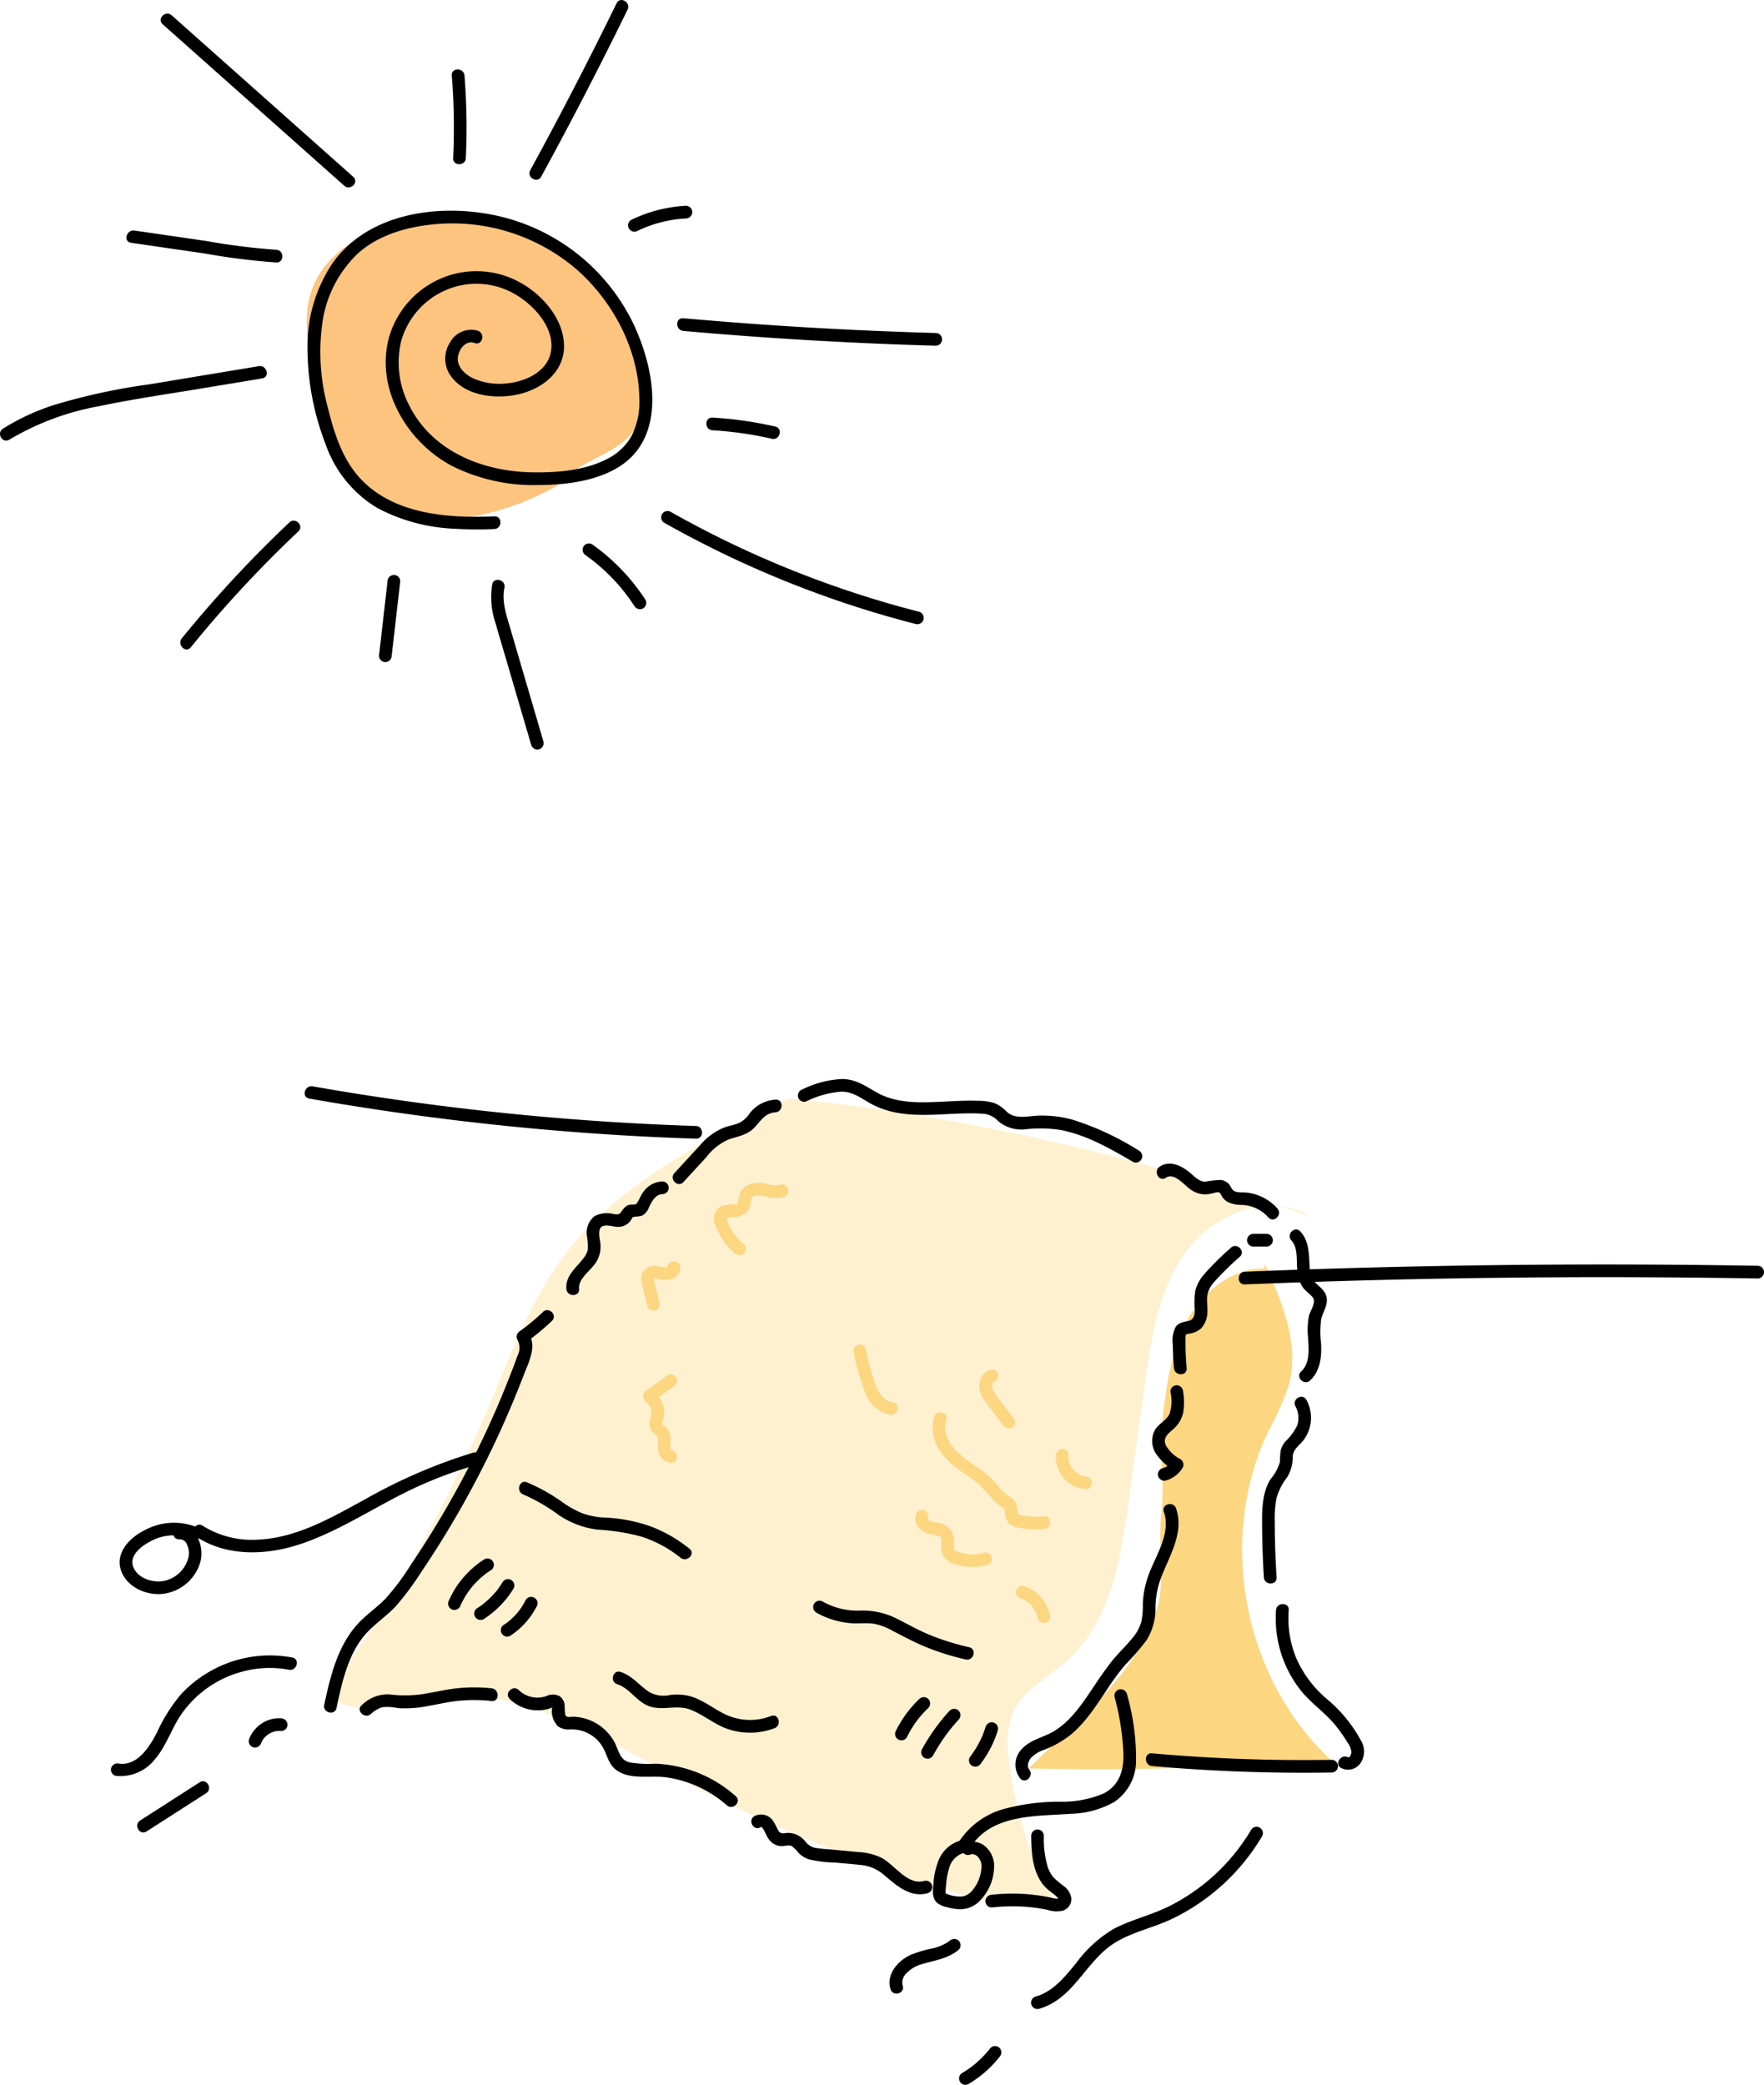 <svg xmlns="http://www.w3.org/2000/svg" xmlns:xlink="http://www.w3.org/1999/xlink" width="261.5" height="308.958" viewBox="0 0 261.5 308.958"><defs><style>.a{fill:none;}.b{clip-path:url(#a);}.c{opacity:0.61;}.d{clip-path:url(#c);}.e{fill:#fc9e2d;}.f{fill:#fcd681;}.g{opacity:0.54;}.h{clip-path:url(#d);}.i{fill:#ffe6a9;}</style><clipPath id="a"><rect class="a" width="261.5" height="308.958"/></clipPath><clipPath id="c"><rect class="a" width="50.321" height="44.721"/></clipPath><clipPath id="d"><rect class="a" width="145.889" height="119.788"/></clipPath></defs><g transform="translate(-53 -158.43)"><g transform="translate(53 158.43)"><g class="b"><g class="b"><g class="c" transform="translate(45.475 32.459)"><g class="d"><path class="e" d="M112.126,89.753A39.87,39.87,0,0,1,92.7,96.417a16.388,16.388,0,0,1-8.071-1.092c-2.993-1.4-5.138-4.161-6.677-7.084-2.34-4.446-3.519-9.4-4.527-14.321-.744-3.634-1.4-7.448-.357-11.008,2.01-6.851,9.694-10.508,16.813-11.048A35.828,35.828,0,0,1,112.1,57.739c4.139,2.731,7.815,6.441,9.534,11.093a21.28,21.28,0,0,1,1.215,7.317,11.809,11.809,0,0,1-1.685,6.813c-2.638,3.807-8.226,4.477-11.164,8.057" transform="translate(-72.527 -51.769)"/></g></g><path class="f" d="M278.241,298.762c2.544,5.632,5.144,11.83,3.566,17.806a40.314,40.314,0,0,1-3.059,6.952c-7.639,15.928-3.731,36.611,9.193,48.654a413.007,413.007,0,0,1-44.717,1.332c7.315-7.317,16.685-14.422,19.225-24.453.813-3.21-.012-9.569.393-12.857.668-5.423-.42-9.343.248-14.765.6-4.851,1.233-9.825,3.519-14.143s6.622-7.906,11.509-7.86" transform="translate(-90.721 -111.437)"/><g class="g" transform="translate(48.43 162.749)"><g class="h"><path class="i" d="M142.975,260.946c-11.078,5.624-22.536,11.556-30.114,21.4-5.331,6.923-8.347,15.293-11.776,23.33a218.721,218.721,0,0,1-23.846,42.2c3.63,3.559,9.571,1.457,14.577.569,12.782-2.263,25.009,5.135,36.433,11.3a230.081,230.081,0,0,0,42.138,17.579c4.84,1.475,10,2.8,14.9,1.517a55.653,55.653,0,0,1-6.943-21.64,13.225,13.225,0,0,1,.425-6.075c1.41-3.708,5.381-5.632,8.323-8.294,6.316-5.716,7.85-14.888,9.012-23.328q1.2-8.75,2.409-17.5c.956-6.94,2.039-14.205,6.215-19.83s12.514-8.823,18.4-5.024a330.583,330.583,0,0,0-77.379-17.582" transform="translate(-77.239 -259.566)"/></g></g><path d="M271.829,416.289a253.1,253.1,0,0,0,26.661.961.941.941,0,0,0,0-1.881,253.1,253.1,0,0,1-26.661-.961c-1.205-.108-1.2,1.774,0,1.881" transform="translate(-101.055 -154.571)"/><path d="M123.369,352.126a26.963,26.963,0,0,1,5.265,3.057,13.161,13.161,0,0,0,5.74,2.149,31.269,31.269,0,0,1,6.562,1.052,18.361,18.361,0,0,1,5.727,3.109c.935.751,2.275-.572,1.331-1.331a21.042,21.042,0,0,0-5.82-3.334,23.314,23.314,0,0,0-6.646-1.28,11.741,11.741,0,0,1-3.387-.627,14.831,14.831,0,0,1-2.763-1.5,26.991,26.991,0,0,0-5.509-3.114c-1.143-.406-1.635,1.411-.5,1.814" transform="translate(-45.776 -130.643)"/><path d="M192.677,380.068a12.213,12.213,0,0,0,5.327,1.6c1.026.06,2.065-.073,3.087.055a8.32,8.32,0,0,1,2.723.959c1.737.893,3.43,1.816,5.244,2.551a37.163,37.163,0,0,0,5.8,1.8c1.179.266,1.682-1.547.5-1.814a37.113,37.113,0,0,1-5.664-1.751c-1.794-.719-3.445-1.679-5.17-2.538a11.14,11.14,0,0,0-5.4-1.131,10.637,10.637,0,0,1-5.493-1.357.941.941,0,0,0-.949,1.624" transform="translate(-71.696 -141.109)"/><path d="M145.547,396.969c1.709.547,2.718,2.295,4.308,3.08,2.1,1.04,4.378-.145,6.525.684,1.988.768,3.614,2.234,5.654,2.91a10.365,10.365,0,0,0,6.822-.154c1.124-.419.637-2.238-.5-1.814a8.607,8.607,0,0,1-6.569-.137c-1.835-.828-3.4-2.183-5.351-2.771a7.678,7.678,0,0,0-3.074-.2,4.358,4.358,0,0,1-3.082-.448c-1.478-.964-2.487-2.41-4.231-2.968-1.156-.369-1.651,1.446-.5,1.814" transform="translate(-54.044 -147.372)"/><path d="M111.346,368.461a13.85,13.85,0,0,0-5.271,6.1.967.967,0,0,0,.337,1.287.951.951,0,0,0,1.287-.338,13.019,13.019,0,0,1,.871-1.662q.242-.388.511-.76c.045-.062.09-.124.136-.184.179-.24-.11.134.077-.1.1-.118.193-.237.292-.353a12.941,12.941,0,0,1,1.287-1.3q.172-.151.35-.3.106-.087.214-.172c-.1.079.024-.018.065-.047.258-.191.523-.371.794-.544a.941.941,0,0,0-.949-1.624" transform="translate(-39.525 -137.386)"/><path d="M116.311,373.671c-.127.209-.258.414-.4.616q-.1.144-.2.285l-.1.14-.063.084c-.041.055-.028.037.041-.053-.028.091-.158.2-.218.272q-.111.134-.226.266-.241.276-.5.539a13.033,13.033,0,0,1-1.053.967l-.135.11c-.09.072-.079.086,0,0a1.939,1.939,0,0,1-.28.209c-.208.15-.419.293-.635.432a.941.941,0,0,0,.949,1.624,14.1,14.1,0,0,0,4.444-4.545.941.941,0,0,0-1.624-.949" transform="translate(-41.803 -139.207)"/><path d="M122.093,377.943a10.331,10.331,0,0,1-.653,1.115q-.09.134-.185.266l-.115.156c-.07.1-.008.006.029-.036-.15.169-.284.353-.435.522a10.393,10.393,0,0,1-.917.911c-.081.071-.164.141-.246.209l-.126.1c-.135.11.105-.078.012-.008-.182.135-.366.268-.554.393a.941.941,0,1,0,.95,1.624,11.4,11.4,0,0,0,3.864-4.3.941.941,0,1,0-1.624-.949" transform="translate(-44.175 -140.801)"/><path d="M215.222,401.4a16.8,16.8,0,0,0-3.472,4.724.941.941,0,0,0,1.625.949,16.046,16.046,0,0,1,1.436-2.383c.062-.085.125-.168.188-.252s-.09.112.021-.027l.1-.123q.221-.276.455-.54c.311-.354.639-.692.979-1.018a.949.949,0,0,0,0-1.33.959.959,0,0,0-1.33,0" transform="translate(-78.939 -149.62)"/><path d="M222.013,404.17a29.438,29.438,0,0,0-4.091,5.711.941.941,0,0,0,1.625.949,28.387,28.387,0,0,1,1.775-2.84c.339-.477.562-.771.9-1.183q.542-.671,1.125-1.307a.94.94,0,0,0-1.33-1.33" transform="translate(-81.239 -150.653)"/><path d="M231.552,407.757c-.129.418-.28.827-.439,1.235-.042.1-.041.1,0,0l-.065.15q-.066.15-.135.3-.137.3-.289.588a15.19,15.19,0,0,1-1.406,2.21.943.943,0,0,0,.337,1.287.969.969,0,0,0,1.287-.337,15.856,15.856,0,0,0,2.524-4.933.95.95,0,0,0-.657-1.157.961.961,0,0,0-1.157.657" transform="translate(-85.446 -151.836)"/><path d="M100.4,95.093c-6.734.3-14.671-.243-19.658-5.382-2.779-2.864-4.054-6.788-4.982-10.581a31.143,31.143,0,0,1-.768-13.267A17.568,17.568,0,0,1,80.106,56.2c2.936-2.692,7.01-3.916,10.9-4.337a28.305,28.305,0,0,1,21.73,6.758c5.321,4.747,9.083,11.861,9.161,19.084a11.2,11.2,0,0,1-1.14,5.449,8.431,8.431,0,0,1-3.706,3.474c-3.3,1.683-7.406,2.013-11.048,1.947-7.3-.134-14.765-3.064-18.2-9.877a13.713,13.713,0,0,1-1.219-9.554,11.691,11.691,0,0,1,6.607-7.567,11.377,11.377,0,0,1,9.933.409c2.956,1.572,6.359,5.134,5.648,8.794-.585,3.014-3.99,4.43-6.741,4.635a9.608,9.608,0,0,1-4.614-.7c-1.293-.581-2.67-1.761-2.4-3.328.2-1.149,1.186-2.438,2.457-1.975,1.14.414,1.631-1.4.5-1.814a3.551,3.551,0,0,0-4.146,1.738,4.406,4.406,0,0,0,.107,4.949c2.145,3.005,6.641,3.471,9.984,2.738,3.432-.752,6.74-3.2,6.811-6.994.078-4.171-3.339-7.98-6.862-9.774a13.322,13.322,0,0,0-11.417-.394,13.561,13.561,0,0,0-7.591,8.466c-2.273,7.72,2.61,15.878,9.427,19.381a27.02,27.02,0,0,0,12.481,2.753c4.049-.02,8.643-.52,12.143-2.726,7.617-4.8,4.961-15.989,1.4-22.536a29.512,29.512,0,0,0-19.882-14.731c-8.386-1.738-18.788-.314-24.039,7.147a21.993,21.993,0,0,0-3.691,12.374A39.743,39.743,0,0,0,75.383,84.4a17.824,17.824,0,0,0,7.684,9.465A26.641,26.641,0,0,0,94.51,96.932a51.619,51.619,0,0,0,5.885.042c1.206-.054,1.212-1.935,0-1.881" transform="translate(-27.118 -18.576)"/><path d="M58.8,123.324A177.356,177.356,0,0,0,42.853,140.5c-.757.932.566,2.27,1.33,1.33a177.51,177.51,0,0,1,15.943-17.176c.882-.833-.45-2.161-1.33-1.33" transform="translate(-15.899 -45.901)"/><path d="M90.872,136.828,89.608,147.86a.946.946,0,0,0,.941.941.963.963,0,0,0,.941-.941l1.264-11.032a.947.947,0,0,0-.94-.941.963.963,0,0,0-.941.941" transform="translate(-33.422 -50.685)"/><path d="M116.271,137.729a11.973,11.973,0,0,0,.5,5.767c.574,2.021,1.181,4.034,1.772,6.051q1.757,5.994,3.515,11.989a.941.941,0,0,0,1.813-.5q-1.67-5.7-3.341-11.4l-1.648-5.624c-.547-1.865-1.206-3.825-.8-5.784.245-1.182-1.568-1.687-1.814-.5" transform="translate(-43.304 -51.12)"/><path d="M138.207,130.2a27.757,27.757,0,0,1,7.223,7.535.961.961,0,0,0,1.287.337.951.951,0,0,0,.337-1.287,30.169,30.169,0,0,0-7.9-8.21.948.948,0,0,0-1.287.337.96.96,0,0,0,.337,1.287" transform="translate(-51.377 -47.91)"/><path d="M156.746,122.5a153.848,153.848,0,0,0,28.714,12.543q4.258,1.362,8.59,2.47a.941.941,0,0,0,.5-1.814,151.412,151.412,0,0,1-29.077-10.719q-3.948-1.938-7.778-4.1a.941.941,0,0,0-.949,1.624" transform="translate(-58.294 -45.037)"/><path d="M167.917,100.58a53.081,53.081,0,0,1,8.8,1.26c1.178.27,1.682-1.543.5-1.814a56.212,56.212,0,0,0-9.3-1.327c-1.21-.07-1.205,1.811,0,1.881" transform="translate(-62.295 -36.813)"/><path d="M161.023,77.094q18.684,1.668,37.446,2.188a.941.941,0,0,0,0-1.881q-18.752-.519-37.446-2.188c-1.205-.108-1.2,1.774,0,1.881" transform="translate(-59.725 -28.053)"/><path d="M149.911,52.356a18.586,18.586,0,0,1,7.162-1.835.961.961,0,0,0,.941-.941.95.95,0,0,0-.941-.941,20.935,20.935,0,0,0-8.112,2.092.949.949,0,0,0-.337,1.287.96.96,0,0,0,1.287.337" transform="translate(-55.391 -18.142)"/><path d="M126.923,26.178q6.678-12.227,12.8-24.747c.529-1.083-1.092-2.038-1.625-.949Q131.979,13,125.3,25.228c-.581,1.063,1.043,2.013,1.624.949" transform="translate(-46.69 0)"/><path d="M108.9,29.551a96.111,96.111,0,0,0-.2-12.235c-.1-1.2-1.978-1.209-1.881,0a96.109,96.109,0,0,1,.2,12.235c-.058,1.21,1.824,1.207,1.881,0" transform="translate(-39.844 -6.122)"/><path d="M66.528,27.4,39.609,3.46c-.9-.8-2.237.524-1.331,1.33L65.2,28.727c.9.8,2.237-.524,1.33-1.33" transform="translate(-14.165 -1.198)"/><path d="M52.106,57.338A100.4,100.4,0,0,1,41.644,56.02L31.086,54.487c-1.184-.172-1.7,1.64-.5,1.814L41.45,57.877a102.211,102.211,0,0,0,10.655,1.342c1.211.047,1.208-1.834,0-1.881" transform="translate(-11.154 -20.319)"/><path d="M38.369,86.54l-16.3,2.7a91.258,91.258,0,0,0-14.222,3.1A33.9,33.9,0,0,0,.438,95.8c-1.019.648-.076,2.276.949,1.625a39.712,39.712,0,0,1,13.27-4.95c4.986-1.053,10.048-1.775,15.074-2.609l9.138-1.516c1.191-.2.686-2.011-.5-1.814" transform="translate(0 -32.273)"/><path d="M72.716,258.565A407.91,407.91,0,0,0,117.36,263.9q6.328.407,12.666.609c1.211.038,1.209-1.843,0-1.881a403.366,403.366,0,0,1-44.583-3.919q-6.128-.881-12.227-1.957c-1.184-.209-1.692,1.6-.5,1.814" transform="translate(-26.869 -95.761)"/><path d="M293.783,301.82q29.713-1.2,59.46-1.06,8.3.04,16.589.182a.941.941,0,0,0,0-1.881q-29.733-.51-59.469.312-8.292.23-16.581.565c-1.206.048-1.213,1.93,0,1.881" transform="translate(-109.241 -111.475)"/><path d="M249.787,400.426a38,38,0,0,1,1.308,8.492c.052,2.445-.659,4.624-2.936,5.789a15.714,15.714,0,0,1-6.486,1.22,31.579,31.579,0,0,0-8.5,1.13,11.694,11.694,0,0,0-6.331,4.613c-.658,1.02.97,1.964,1.625.949,3.153-4.888,9.712-4.52,14.782-4.9a13.765,13.765,0,0,0,6.486-1.753,7.349,7.349,0,0,0,3.23-6.119,34.652,34.652,0,0,0-1.367-9.923.941.941,0,0,0-1.813.5" transform="translate(-84.555 -148.921)"/><path d="M87.269,343.282a79.346,79.346,0,0,0-16.117,6.947c-4.9,2.666-10.062,5.69-15.779,5.962a13.766,13.766,0,0,1-8.288-2.058c-1.015-.666-1.959.962-.949,1.624,4.677,3.064,10.637,2.763,15.732,1,5.686-1.966,10.734-5.39,16.136-7.979A61.657,61.657,0,0,1,87.77,345.1a.941.941,0,0,0-.5-1.814" transform="translate(-17.047 -128.027)"/><path d="M39.94,360.649a9.108,9.108,0,0,0-7.935.355c-2.129,1.046-4.368,3.261-3.548,5.858.806,2.558,3.768,3.879,6.291,3.575a6.607,6.607,0,0,0,5.48-4.639c.645-2.133-.4-5.453-3.088-5.321-1.205.059-1.212,1.941,0,1.881a1.171,1.171,0,0,1,1.149.824,2.882,2.882,0,0,1,.185,1.9,4.728,4.728,0,0,1-3.416,3.4c-1.677.4-3.951-.226-4.708-1.915-.748-1.67,1.005-3.1,2.3-3.787a7.24,7.24,0,0,1,6.338-.51.966.966,0,0,0,1.287-.337.948.948,0,0,0-.337-1.287" transform="translate(-10.55 -134.24)"/><path d="M225.722,434.743a4.944,4.944,0,0,0-4.392,3.315,10.944,10.944,0,0,0-.673,3.156c-.1,1.082-.309,2.354.712,3.075a3.942,3.942,0,0,0,1.3.507,8.492,8.492,0,0,0,1.739.3,4.1,4.1,0,0,0,2.8-.947,7.381,7.381,0,0,0,2.432-5.178,3.842,3.842,0,0,0-1.152-3.039,2.978,2.978,0,0,0-2.981-.717.966.966,0,0,0-.657,1.157.948.948,0,0,0,1.157.657,1.042,1.042,0,0,1,1.152.233,1.941,1.941,0,0,1,.605,1.562,5.709,5.709,0,0,1-1.445,3.591,2.4,2.4,0,0,1-1.357.786,5.057,5.057,0,0,1-2.328-.372.858.858,0,0,1-.2-.1c.077.057,0,.136.032.024a.927.927,0,0,1-.013-.152,9.158,9.158,0,0,1,.083-1.241,10.266,10.266,0,0,1,.413-2.249,3.227,3.227,0,0,1,2.785-2.491.941.941,0,0,0,0-1.881" transform="translate(-82.271 -162.157)"/><path class="f" d="M173.26,288.7a8.02,8.02,0,0,1-2.2-2.819,6.083,6.083,0,0,1-.283-.739,1.964,1.964,0,0,0-.09-.388c.018.025-.023-.141,0-.029,0,0-.075.172-.04.068.023-.067,0,0-.043.023a.431.431,0,0,1,.1-.059c.094-.018-.016.011-.036.017a.9.9,0,0,1,.123-.035,1.45,1.45,0,0,0,.184-.04c-.048.007.192-.018.255-.022a3.322,3.322,0,0,0,2.618-.929,3.854,3.854,0,0,0,.485-1.786.456.456,0,0,1,.124-.248,1.158,1.158,0,0,1,.551-.22,4.173,4.173,0,0,1,1.63.154,5.034,5.034,0,0,0,2.517.026c1.154-.354.662-2.171-.5-1.814a4.279,4.279,0,0,1-2.091-.145,5.17,5.17,0,0,0-2-.048,2.713,2.713,0,0,0-1.633.954,3.953,3.953,0,0,0-.546,1.911c-.029.148.034.048-.056.107.132-.087-.042.021-.09.039.159-.061-.108.021-.153.031-.061.014-.122.025-.183.036-.157.026.126-.013-.036,0a12.527,12.527,0,0,0-1.492.157,2.007,2.007,0,0,0-1.328.9,2.575,2.575,0,0,0,.055,2.25,9.557,9.557,0,0,0,2.816,3.969.967.967,0,0,0,1.33,0,.948.948,0,0,0,0-1.33" transform="translate(-62.969 -104.285)"/><path class="f" d="M154.319,304.235l-.722-2.9c-.031-.126-.065-.252-.093-.379-.009-.041-.043-.3-.026-.1a1.65,1.65,0,0,1-.008-.176c.006-.113.005-.115,0-.005l.024-.082c-.036.088-.032.091.014.01q-.12.15-.016.043c-.1.073-.12.091-.061.055s.035-.026-.08.026a1.065,1.065,0,0,1,.125-.038c.159-.06-.181-.011.056-.008.085,0,.169,0,.254,0s.149.012.223.021c-.253-.029.078.018.124.027.161.031.32.07.482.1a3.212,3.212,0,0,0,1.28-.033,1.756,1.756,0,0,0,1.487-1.769.966.966,0,0,0-.941-.94c-.457.021-1.006.418-.941.94a.729.729,0,0,1,.009.117c.029-.158.034-.187.012-.09.159-.414-.056.13.045-.093.053-.067.054-.073,0-.018q.181-.131.056-.046c-.033.021-.067.039-.1.057q.185-.072.085-.035c-.071.013-.142.047-.213.064-.043.009-.085.018-.129.025q.213-.025.053-.011c-.066,0-.132.007-.2.006-.044,0-.087,0-.13-.006-.106-.011-.085-.008.061.009a3.177,3.177,0,0,1-.494-.1c-.231-.042-.465-.077-.7-.1a2.448,2.448,0,0,0-1.294.226,1.8,1.8,0,0,0-.91,1.142,3.132,3.132,0,0,0,.105,1.561q.373,1.5.748,3a.941.941,0,0,0,1.814-.5" transform="translate(-56.542 -111.182)"/><path class="f" d="M155.652,324.954l-3.158,2.313a.958.958,0,0,0,0,1.624,2.1,2.1,0,0,1,.767,2.011,4.458,4.458,0,0,0-.259,1.57,1.946,1.946,0,0,0,.781,1.246c.334.266.478.4.473.844a8.792,8.792,0,0,0,0,1.431,2.086,2.086,0,0,0,1.885,1.941c1.207.095,1.2-1.787,0-1.881.213.017.026.08.019-.112,0-.116-.058-.24-.067-.359-.035-.454.076-.909.033-1.366a2.455,2.455,0,0,0-.562-1.433c-.155-.177-.652-.433-.7-.607-.043-.143.142-.477.18-.62a4.276,4.276,0,0,0,.122-.717,3.89,3.89,0,0,0-.13-1.349,4.1,4.1,0,0,0-1.584-2.223v1.624l3.157-2.313a.968.968,0,0,0,.337-1.287.948.948,0,0,0-1.287-.337" transform="translate(-56.712 -121.155)"/><path class="f" d="M216.57,357.369c-.682,1.569.654,2.837,2.132,3.127a3.594,3.594,0,0,1,1.342.349c.333.261.223.831.217,1.251a3.183,3.183,0,0,0,.366,1.761,2.876,2.876,0,0,0,1.892,1.1,7.1,7.1,0,0,0,4.756-.029.946.946,0,0,0,.337-1.287.965.965,0,0,0-1.287-.337,5.381,5.381,0,0,1-3.388-.182,1.825,1.825,0,0,1-.719-.244.823.823,0,0,1-.061-.172,12.436,12.436,0,0,1-.018-1.351,2.553,2.553,0,0,0-1.813-2.417c-.446-.152-.919-.187-1.374-.3a1.32,1.32,0,0,1-.554-.257c-.179-.154-.107-.286-.208-.056a.971.971,0,0,0-.337-1.287.947.947,0,0,0-1.287.337" transform="translate(-80.711 -133.126)"/><path class="f" d="M233.18,323.7a2.381,2.381,0,0,0-1.544,1.665,3.281,3.281,0,0,0,.362,2.406,15.136,15.136,0,0,0,1.424,1.993l1.681,2.213a.971.971,0,0,0,1.287.337.947.947,0,0,0,.337-1.287c-.887-1.168-1.8-2.319-2.66-3.509a5.114,5.114,0,0,1-.5-.8,1.717,1.717,0,0,1-.113-.317,1.9,1.9,0,0,1-.05-.228c.014.1,0,.053.009-.018s0-.122.005-.182c-.007.1-.013.051.007-.019s.038-.146.063-.218c.049-.14-.057.108.014-.02.008-.014.1-.163.045-.088s.054-.056.067-.069c.1-.1-.105.07.011-.013.038-.026.2-.082.053-.031a.963.963,0,0,0,.656-1.157.949.949,0,0,0-1.157-.657" transform="translate(-86.363 -120.724)"/><path class="f" d="M201.8,318.927a35.822,35.822,0,0,0,1.714,5.989,5.049,5.049,0,0,0,3.634,3.247.973.973,0,0,0,1.157-.657.948.948,0,0,0-.657-1.157c-1.31-.184-2.043-1.243-2.551-2.48a38.736,38.736,0,0,1-1.483-5.443.941.941,0,0,0-1.814.5" transform="translate(-75.258 -118.521)"/><path class="f" d="M220.7,334.459a6.234,6.234,0,0,0,1.557,5.938c1.415,1.688,3.423,2.689,5.088,4.089a25.867,25.867,0,0,1,2.223,2.431,4.926,4.926,0,0,0,1.12.882c.305.181.387.189.479.517a4.49,4.49,0,0,1,.043.631,2.157,2.157,0,0,0,1.865,1.922,13.253,13.253,0,0,0,3.92.237c1.2-.1,1.209-1.978,0-1.881a11.566,11.566,0,0,1-3.42-.17c-.478-.106-.493-.157-.522-.633a2.967,2.967,0,0,0-.246-1.186c-.434-.86-1.458-1.119-2.068-1.832a19.061,19.061,0,0,0-1.877-2.089c-1.43-1.247-3.132-2.154-4.518-3.45-1.327-1.241-2.46-3.049-1.83-4.906.39-1.149-1.426-1.642-1.814-.5" transform="translate(-82.224 -124.51)"/><path class="f" d="M249.632,343.375a4.82,4.82,0,0,0,4.4,5.051.946.946,0,0,0,.941-.94.963.963,0,0,0-.941-.94,1.158,1.158,0,0,0-.174-.017c.154.022.181.024.079.008l-.057-.011a3.417,3.417,0,0,1-.335-.083c-.055-.017-.11-.034-.164-.054l-.107-.041.119.051a2.115,2.115,0,0,0-.31-.152q-.151-.084-.295-.181c-.026-.018-.108-.1-.142-.1q.17.134.053.041l-.045-.036a4.113,4.113,0,0,1-.512-.511c-.137-.162.055.081,0,.009-.034-.047-.068-.093-.1-.141-.066-.1-.127-.194-.184-.295s-.106-.205-.158-.309c-.041-.082.083.212.006.013-.021-.054-.04-.108-.059-.162q-.055-.164-.094-.332c-.013-.056-.024-.112-.035-.169-.04-.216.009.119,0,.023a3.839,3.839,0,0,1-.005-.72.944.944,0,0,0-.94-.94.966.966,0,0,0-.941.94" transform="translate(-93.105 -127.726)"/><path class="f" d="M240.906,376.677c.1.033.2.078.3.107l-.127-.055.1.043.119.056a4.614,4.614,0,0,1,.524.3c.044.029.087.059.13.09.061.044.166.164-.022-.02.068.067.151.123.223.186a4.95,4.95,0,0,1,.426.431c.035.039.069.08.1.121s.125.153.024.029.016.025.036.053.051.072.075.108a4.816,4.816,0,0,1,.315.547c.019.039.038.079.056.119.087.191-.046-.121-.011-.031s.07.18.1.272a4.5,4.5,0,0,1,.155.613.946.946,0,0,0,1.157.657.966.966,0,0,0,.656-1.157,5.72,5.72,0,0,0-3.833-4.287.949.949,0,0,0-1.157.657.962.962,0,0,0,.657,1.157" transform="translate(-89.602 -139.808)"/><path d="M135.774,295.173c-.13-1.544,1.7-2.707,2.472-3.876a4.294,4.294,0,0,0,.7-2.789c-.053-.648-.549-2.371.387-2.662.789-.245,1.766.24,2.6.1a2.217,2.217,0,0,0,1.206-.579,3.315,3.315,0,0,0,.442-.582,2.376,2.376,0,0,1,.192-.3q-.137.064.033.029c.539-.13,1,0,1.509-.323a2.453,2.453,0,0,0,.843-1.144c.386-.816.967-1.926,2-1.93a.941.941,0,0,0,0-1.881,3.626,3.626,0,0,0-2.9,1.631c-.351.47-.526,1.03-.848,1.5-.158.232,0,.156-.285.253-.266.092-.63,0-.915.083-.65.184-.872.647-1.255,1.131-.285.36-.6.286-1.046.237a3.95,3.95,0,0,0-2.842.313,3.149,3.149,0,0,0-1.145,2.8,10.874,10.874,0,0,1,.156,2.121,2.812,2.812,0,0,1-.552,1.187c-1.055,1.473-2.8,2.647-2.628,4.679.1,1.2,1.983,1.208,1.881,0" transform="translate(-49.937 -104.153)"/><path d="M160.629,272.123l3.428-3.723a8.237,8.237,0,0,1,3.423-2.65c1.291-.4,2.633-.64,3.62-1.648,1-1.027,1.581-2.2,3.176-2.317,1.2-.091,1.21-1.973,0-1.881a5.233,5.233,0,0,0-3.827,2.043,4.055,4.055,0,0,1-1.569,1.417c-.678.285-1.417.4-2.111.64a9.166,9.166,0,0,0-3.689,2.682c-1.267,1.363-2.521,2.736-3.781,4.105-.819.889.508,2.223,1.33,1.33" transform="translate(-59.322 -96.942)"/><path d="M109.07,309.927a30.881,30.881,0,0,1-3.437,2.859.953.953,0,0,0-.337,1.287,2.516,2.516,0,0,1-.019,2.381c-.36,1.059-.777,2.1-1.184,3.144q-1.145,2.93-2.421,5.8-2.537,5.711-5.565,11.187-3.059,5.531-6.6,10.778a36.2,36.2,0,0,1-3.808,5.079c-1.4,1.445-3.119,2.545-4.419,4.093-2.749,3.274-3.752,7.518-4.637,11.6-.256,1.181,1.557,1.685,1.814.5.807-3.721,1.645-7.77,4.153-10.769,1.356-1.621,3.175-2.754,4.611-4.295a40.7,40.7,0,0,0,3.751-5.023,143.492,143.492,0,0,0,12.493-22.59q1.453-3.3,2.746-6.659c.7-1.823,2.048-4.344.707-6.18q-.169.643-.337,1.287a34.137,34.137,0,0,0,3.817-3.153c.875-.84-.456-2.168-1.33-1.33" transform="translate(-28.579 -115.502)"/><path d="M86.676,402.779a4.645,4.645,0,0,1,1.69-1.019,7.336,7.336,0,0,1,2.364.137,17.094,17.094,0,0,0,4.449-.32c1.519-.264,3.024-.622,4.56-.773a23.821,23.821,0,0,1,4.849.035c1.2.128,1.193-1.754,0-1.881a23.85,23.85,0,0,0-5.15,0c-1.7.189-3.363.579-5.047.858a18.759,18.759,0,0,1-4.993.038,5.451,5.451,0,0,0-4.05,1.6c-.943.759.4,2.083,1.33,1.33" transform="translate(-31.714 -148.756)"/><path d="M120.366,400.637a5.958,5.958,0,0,0,3.5,1.635,5.825,5.825,0,0,0,1.844-.1,2.668,2.668,0,0,0,.871-.274c.134-.093.319-.061.088-.152-.166-.066,0-.047-.019.111a3.193,3.193,0,0,0,.885,2.845,2.763,2.763,0,0,0,1.754.433,5.851,5.851,0,0,1,1.982.274,5.354,5.354,0,0,1,2.88,2.362c.676,1.171.821,2.49,1.97,3.356,2.063,1.555,5.109.767,7.5,1.116a17.305,17.305,0,0,1,8.917,4.129c.9.8,2.24-.527,1.33-1.33a19.01,19.01,0,0,0-11.922-4.83,17.864,17.864,0,0,1-3.816-.187c-1.429-.374-1.584-1.626-2.144-2.8a7.216,7.216,0,0,0-6.128-3.971c-.451-.017-1.127.215-1.276-.3a10.031,10.031,0,0,1-.083-1.38,1.847,1.847,0,0,0-.784-1.388,2.171,2.171,0,0,0-1.953.016,4.007,4.007,0,0,1-4.069-.9c-.875-.836-2.208.492-1.33,1.33" transform="translate(-44.789 -148.84)"/><path d="M179.023,430.727c.26-.164.677.832.783,1.053a3.707,3.707,0,0,0,.835,1.2,2.3,2.3,0,0,0,1.492.556c.51.011,1.1-.247,1.564.044a6.649,6.649,0,0,1,.962.98,3.806,3.806,0,0,0,1.514.936,17.692,17.692,0,0,0,3.734.467c1.362.127,2.728.229,4.086.384a6.087,6.087,0,0,1,3.428,1.561c1.8,1.524,3.81,3.316,6.362,2.6a.941.941,0,0,0-.5-1.814c-2.484.7-4.4-2.383-6.329-3.418a8.941,8.941,0,0,0-3.489-.861c-1.482-.142-2.964-.277-4.447-.416a18.816,18.816,0,0,1-1.886-.2,2.432,2.432,0,0,1-1.425-.868,3.317,3.317,0,0,0-2.566-1.361c-.651.013-1.139.287-1.519-.361a13.734,13.734,0,0,0-.7-1.31,2.147,2.147,0,0,0-2.848-.8c-1.021.645-.078,2.273.949,1.624" transform="translate(-66.257 -159.949)"/><path d="M233.921,443.971a27,27,0,0,1,5.582-.058,24.112,24.112,0,0,1,2.664.407,4.4,4.4,0,0,0,2.3.12,1.825,1.825,0,0,0,1.262-1.74,2.716,2.716,0,0,0-1.105-1.883,14.118,14.118,0,0,1-1.543-1.294,4.722,4.722,0,0,1-.876-1.6,14.617,14.617,0,0,1-.559-4.6.941.941,0,0,0-1.881,0c.018,2.551.185,5.37,1.893,7.417a8.83,8.83,0,0,0,1.428,1.231,6.59,6.59,0,0,1,.691.651c.034.036.047.128.078.151-.072-.053.085-.1.016-.113-.152-.029-.344.014-.507-.009-.369-.053-.732-.158-1.1-.229-.847-.163-1.7-.286-2.563-.374a27.019,27.019,0,0,0-5.784.038.969.969,0,0,0-.94.94.946.946,0,0,0,.94.94" transform="translate(-86.9 -161.29)"/><path d="M274.43,341.53a4.226,4.226,0,0,0,2.487-1.887.959.959,0,0,0-.337-1.287,5.061,5.061,0,0,1-2.169-2.085c-.407-1.033.25-1.6.973-2.226a4.572,4.572,0,0,0,1.611-2.539,9.424,9.424,0,0,0-.006-3.151.971.971,0,0,0-.941-.941.946.946,0,0,0-.94.941,6.077,6.077,0,0,1-.131,3.307c-.472.988-1.626,1.448-2.176,2.4a3.475,3.475,0,0,0,.087,3.366,7.617,7.617,0,0,0,2.744,2.55l-.337-1.287a2.256,2.256,0,0,1-1.363,1.023.941.941,0,0,0,.5,1.814" transform="translate(-101.605 -122.124)"/><path d="M279.334,312.6c-.09-1.026-.149-2.054-.165-3.084-.007-.463-.008-.927,0-1.391.012-.5-.02-.529.468-.627a3.255,3.255,0,0,0,1.842-.8,3.5,3.5,0,0,0,.9-2.022c.115-.867-.072-1.727-.014-2.594a3.82,3.82,0,0,1,.924-2.113,42.183,42.183,0,0,1,3.935-3.881c.877-.838-.455-2.167-1.33-1.33a41.77,41.77,0,0,0-4.088,4.072,6.03,6.03,0,0,0-1.175,2.218,11.446,11.446,0,0,0-.084,2.9c0,.7-.128,1.457-.892,1.642-.733.177-1.462.225-1.948.889a4.517,4.517,0,0,0-.424,2.725c.009,1.134.068,2.264.168,3.393.105,1.2,1.988,1.208,1.881,0" transform="translate(-103.42 -109.845)"/><path d="M189.821,258.367a14.562,14.562,0,0,1,5.14-1.462c1.81-.043,2.991.939,4.489,1.773,2.824,1.573,6.107,1.747,9.268,1.643,1.649-.055,3.3-.176,4.946-.2.792-.011,1.586-.005,2.376.052a3.332,3.332,0,0,1,2.279,1.081,5.319,5.319,0,0,0,4.14,1.214,20.088,20.088,0,0,1,5.1.105c3.874.744,7.352,2.753,10.721,4.713a.941.941,0,0,0,.949-1.625,42.125,42.125,0,0,0-9.7-4.555,16.963,16.963,0,0,0-5.264-.655c-1.509.067-3.363.585-4.61-.527A5.809,5.809,0,0,0,217.8,258.6a8.244,8.244,0,0,0-2.546-.346c-1.69-.06-3.38.045-5.067.126-3.277.157-6.822.327-9.786-1.324-1.714-.954-3.111-2-5.167-2.031a15.011,15.011,0,0,0-5.912,1.531.973.973,0,0,0-.656,1.157.945.945,0,0,0,1.157.657" transform="translate(-70.358 -95.121)"/><path d="M274.854,277.123c1.2-.838,2.719,1.088,3.6,1.708a3.829,3.829,0,0,0,2.2.764,5.557,5.557,0,0,0,1.055-.147c.24-.05.8-.26,1.043-.135.218.112.335.5.48.7a2.476,2.476,0,0,0,.8.712,4.693,4.693,0,0,0,2.005.425,5.537,5.537,0,0,1,4.005,1.856c.808.905,2.134-.429,1.33-1.33a7.164,7.164,0,0,0-4.566-2.353c-.6-.067-1.546.083-2.016-.369-.277-.266-.39-.692-.675-.971a2.028,2.028,0,0,0-1.088-.532,14.467,14.467,0,0,0-2.374.261c-.875-.009-1.568-.766-2.19-1.293-1.232-1.045-3.038-1.98-4.558-.922-.987.687-.048,2.318.949,1.624" transform="translate(-102.009 -102.586)"/><path d="M305.172,292.226c1.02,1.114.721,2.966.873,4.351a5.905,5.905,0,0,0,.673,2.368c.424.727,1.147,1.1,1.636,1.745.544.724-.406,1.943-.582,2.729a11.081,11.081,0,0,0-.141,3.1c.1,1.716.376,3.823-1.014,5.12-.887.828.445,2.156,1.33,1.331,1.51-1.409,1.732-3.533,1.626-5.486a13.528,13.528,0,0,1,.013-3.57c.254-1.176,1.116-2.178.761-3.44-.271-.966-1.11-1.417-1.736-2.117a3.744,3.744,0,0,1-.732-2.3c-.13-1.834-.054-3.719-1.378-5.164-.82-.895-2.147.438-1.33,1.33" transform="translate(-113.732 -108.392)"/><path d="M303.346,331.555a3.627,3.627,0,0,1,.252,2.831,8.278,8.278,0,0,1-1.783,2.405,3.534,3.534,0,0,0-.655,1.236,12.133,12.133,0,0,0-.123,1.783,7.046,7.046,0,0,1-1.411,2.561c-1.2,1.968-1.246,4.337-1.236,6.57q.018,3.984.269,7.962c.075,1.2,1.956,1.211,1.881,0-.171-2.753-.267-5.511-.27-8.269a15.643,15.643,0,0,1,.261-3.477,8.958,8.958,0,0,1,1.527-3.025,5.493,5.493,0,0,0,.868-3.1c.052-1.125,1.008-1.686,1.641-2.517a5.505,5.505,0,0,0,.4-5.915c-.571-1.068-2.2-.119-1.624.949" transform="translate(-111.297 -123.139)"/><path d="M301.66,380.028a17.2,17.2,0,0,0,3.613,11.822c1.416,1.805,3.309,3.109,4.827,4.814a21.678,21.678,0,0,1,2.161,2.982,2.966,2.966,0,0,1,.582,1.411c0,.181-.205.915-.537.759-1.089-.513-2.045,1.109-.95,1.624a2.237,2.237,0,0,0,2.829-.74,3.1,3.1,0,0,0,.082-3.324,21.032,21.032,0,0,0-5.081-6.189,16.836,16.836,0,0,1-4.454-5.882,15.43,15.43,0,0,1-1.189-7.275c.09-1.208-1.791-1.2-1.881,0" transform="translate(-112.5 -141.411)"/><path d="M295.78,293.513h1.942a.97.97,0,0,0,.665-.275.94.94,0,0,0-.665-1.606H295.78a.97.97,0,0,0-.665.275.941.941,0,0,0,.665,1.606" transform="translate(-109.973 -108.777)"/><path d="M262.082,356.646c1.03,3.017-.934,6.044-2.032,8.759a14.024,14.024,0,0,0-1.088,4.93,11.419,11.419,0,0,1-.236,2.659,6.34,6.34,0,0,1-1.2,2.227c-1,1.268-2.2,2.352-3.2,3.617-.943,1.192-1.794,2.449-2.64,3.711-1.635,2.44-3.331,5.053-5.9,6.611-1.49.9-3.375,1.221-4.626,2.5a3.327,3.327,0,0,0-.38,4.484c.779.929,2.1-.408,1.33-1.33-.4-.474-.09-1.246.239-1.668a4.866,4.866,0,0,1,2.039-1.253,14.852,14.852,0,0,0,3.864-2.2c2.279-1.87,3.872-4.439,5.5-6.857a35.179,35.179,0,0,1,2.616-3.53,38.675,38.675,0,0,0,3.144-3.63,8.735,8.735,0,0,0,1.319-4.921,13.239,13.239,0,0,1,.986-4.738c1.252-3.133,3.263-6.4,2.077-9.872-.389-1.139-2.206-.65-1.814.5" transform="translate(-89.548 -132.599)"/><path d="M276.409,432.209a29.51,29.51,0,0,1-12.192,11.346c-2.643,1.318-5.565,1.964-8.181,3.336a18.774,18.774,0,0,0-5.552,5.049c-1.663,2.018-3.406,4.25-6.033,4.987a.941.941,0,0,0,.5,1.814c5.121-1.436,6.9-7,11.116-9.7,2.611-1.667,5.763-2.282,8.549-3.6a31.2,31.2,0,0,0,13.417-12.288.941.941,0,0,0-1.624-.949" transform="translate(-90.931 -161.043)"/><path d="M53.116,391.578a17.864,17.864,0,0,0-11.8,1.83,17.676,17.676,0,0,0-4.77,3.7,24.478,24.478,0,0,0-3.477,5.546c-1.062,2.078-2.877,5.025-5.646,4.642a.974.974,0,0,0-1.157.657.946.946,0,0,0,.657,1.157,6.5,6.5,0,0,0,5.812-2.436c1.554-1.807,2.322-4.084,3.546-6.1a15.92,15.92,0,0,1,9.511-6.926,15.266,15.266,0,0,1,6.822-.26c1.183.23,1.689-1.582.5-1.814" transform="translate(-9.786 -145.938)"/><path d="M219.233,458.551a6.59,6.59,0,0,1-2.679,1.152,18.364,18.364,0,0,0-3.092.928c-1.9.861-3.686,2.877-3.009,5.089.353,1.154,2.169.662,1.814-.5a1.875,1.875,0,0,1,.6-1.9,4.94,4.94,0,0,1,2.171-1.283c1.927-.586,3.933-.815,5.53-2.158a.947.947,0,0,0,0-1.33.961.961,0,0,0-1.33,0" transform="translate(-78.443 -170.937)"/><path d="M231.417,483.876a16.014,16.014,0,0,1-1.988,2.109q-.265.234-.54.456l-.145.116c-.139.111.076-.055-.016.013s-.178.134-.268.2q-.6.438-1.243.818a.941.941,0,0,0,.95,1.625,16.714,16.714,0,0,0,4.581-4.007,1.023,1.023,0,0,0,.276-.665.941.941,0,0,0-1.606-.665" transform="translate(-84.576 -180.381)"/><path d="M63.6,406.124a4.63,4.63,0,0,0-2.831.735,4.834,4.834,0,0,0-1.934,2.409.945.945,0,0,0,.657,1.157.965.965,0,0,0,1.157-.656c.034-.092.108-.16-.013.019a1.076,1.076,0,0,0,.058-.125q.06-.124.13-.243t.164-.254c.02-.028.12-.162.024-.037s.008-.006.03-.033a3.813,3.813,0,0,1,.406-.411l.105-.089c.125-.107-.132.095-.038.029s.165-.117.251-.171a4.567,4.567,0,0,1,.486-.26c.18-.085-.209.075-.021.011l.129-.047c.087-.029.175-.056.263-.08s.2-.047.3-.065c.037-.006.2-.033.038-.008s0,0,.039,0a3.615,3.615,0,0,1,.605,0,.945.945,0,0,0,.941-.94.964.964,0,0,0-.941-.941" transform="translate(-21.927 -151.477)"/><path d="M41.708,421.151l-8.838,5.669c-1.016.651-.073,2.28.949,1.624l8.838-5.669c1.016-.651.074-2.28-.949-1.624" transform="translate(-12.097 -157.03)"/></g></g></g></g></svg>
